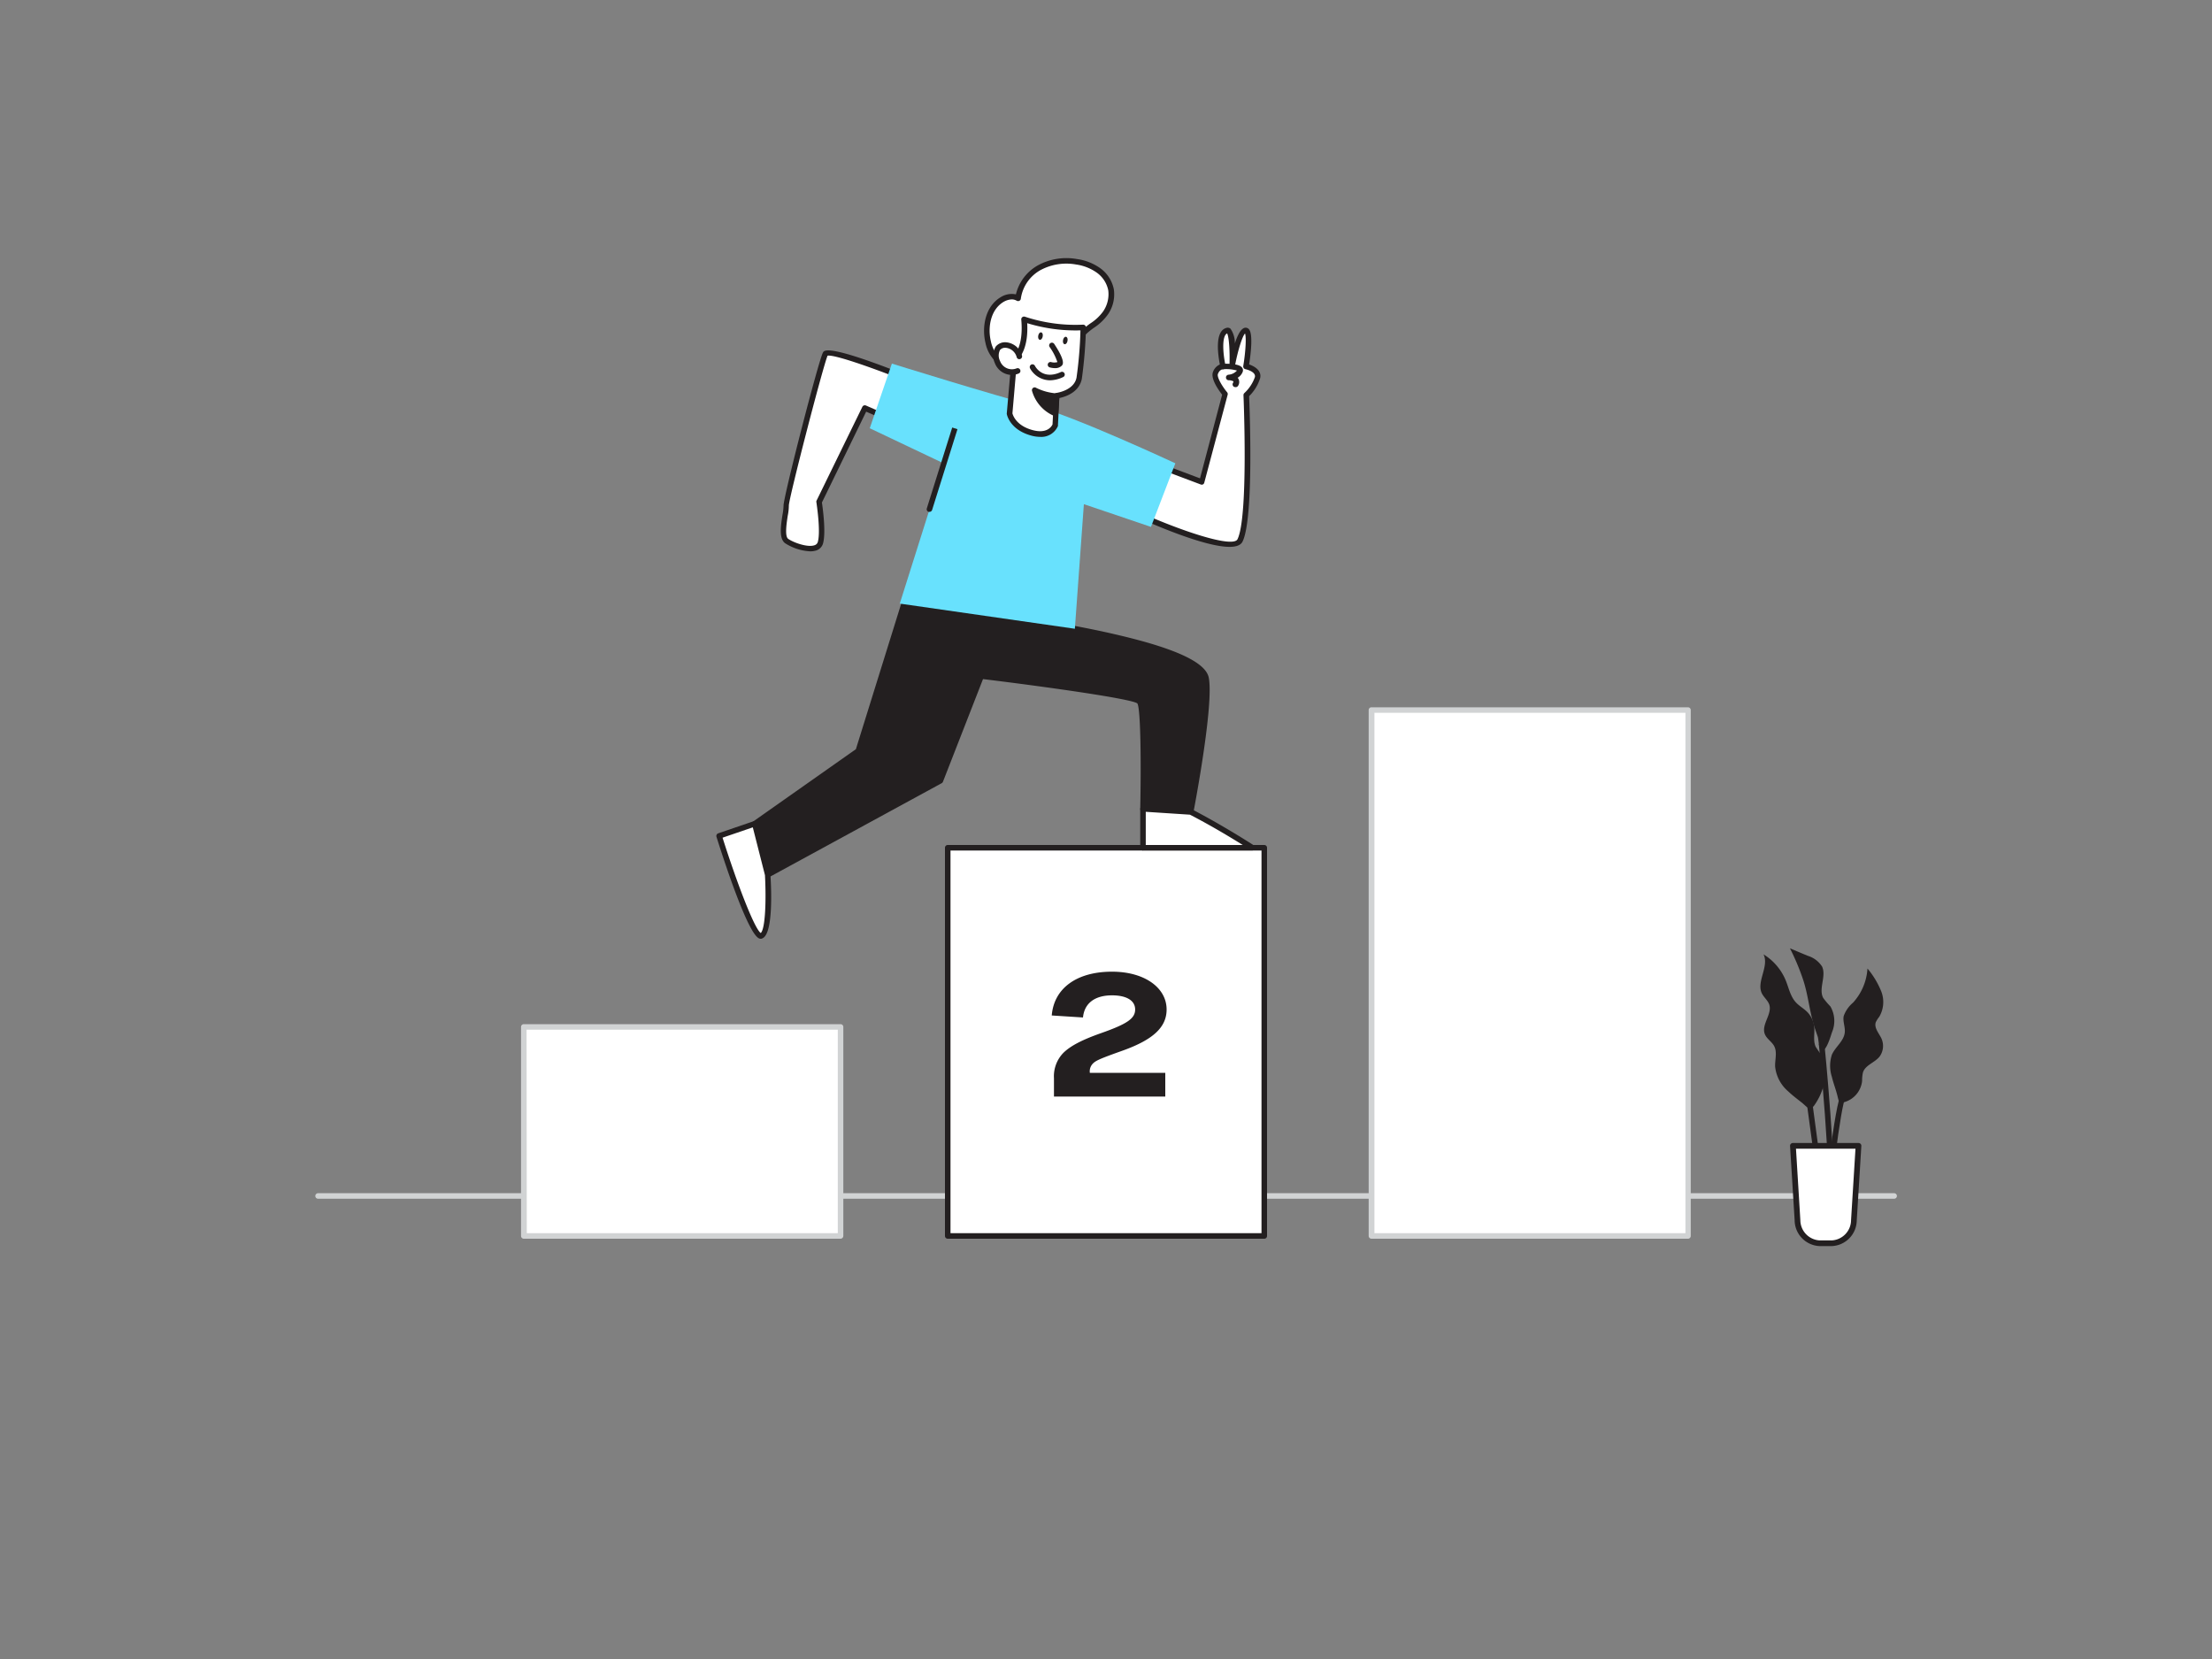 <svg xmlns="http://www.w3.org/2000/svg" viewBox="0 0 400 300"><rect x="0" y="0" width="400" height="300" fill="#808080" stroke="none"/><g id="_152_step_2_flatline" data-name="#152_step_2_flatline"><path d="M342.52,216.77h-285a.5.5,0,0,1-.5-.5.5.5,0,0,1,.5-.5h285a.5.5,0,0,1,.5.5A.5.5,0,0,1,342.52,216.77Z" fill="#d1d3d4"/><path d="M210.53,84.62l6.76,2.54,4.22-15.91s-2.2-2.65-1.73-3.81a1.61,1.61,0,0,1,1.36-1.16s-1.35-6,.76-6.51c1.17-.27.93,6.3.93,6.3s1.17-6.39,2.41-6.31.07,6.51.07,6.51,2.4.52,2.12,2a7.91,7.91,0,0,1-2.07,3.17s1,22.06-1.14,26.3c-1.54,3.07-19.4-5.13-19.4-5.13" fill="#fff"/><path d="M222.33,98.89c-4.6,0-14.29-4.25-17.72-5.83a.5.5,0,0,1,.42-.9c8.38,3.84,17.93,7,18.75,5.35,2-4.07,1.09-25.83,1.08-26.05a.49.49,0,0,1,.16-.38,7.16,7.16,0,0,0,1.91-2.91c.19-1-1.7-1.41-1.72-1.41a.51.51,0,0,1-.39-.57c.44-2.66.57-5.23.32-5.88-.47.44-1.31,3.07-1.82,5.85a.51.51,0,0,1-.55.41.5.5,0,0,1-.44-.52c.09-2.66-.1-5.2-.43-5.76-1,.47-.76,3.72-.27,5.88a.53.53,0,0,1-.1.42.51.51,0,0,1-.39.19s-.58,0-.9.84c-.23.58.81,2.3,1.66,3.31a.51.51,0,0,1,.1.45l-4.23,15.91a.46.46,0,0,1-.25.31.49.49,0,0,1-.41,0l-6.75-2.54a.5.5,0,1,1,.35-.93L217,86.5l4-15.13c-.6-.77-2.14-2.89-1.65-4.12a2.31,2.31,0,0,1,1.24-1.34c-.33-1.7-1-6.11,1.24-6.63a.76.76,0,0,1,.69.17,4.52,4.52,0,0,1,.78,2.66c.53-1.66,1.21-2.91,2-2.85a.77.77,0,0,1,.58.32c.74.92.27,4.65,0,6.32,1,.34,2.29,1.12,2,2.46a7.75,7.75,0,0,1-2,3.28c.1,2.46.87,22.2-1.2,26.32C224.34,98.62,223.5,98.89,222.33,98.89Z" fill="#231f20"/><path d="M167.5,69.85S150,62.61,149.25,64s-7.15,26.26-7.07,27.44-1.22,5.5.09,6.42,5.58,2.41,6.15.23-.26-7.29-.26-7.29l8.3-17,8.14,3.57" fill="#fff"/><path d="M146.53,99.7A9.27,9.27,0,0,1,142,98.25c-1.18-.82-.8-3.23-.5-5.16a10.35,10.35,0,0,0,.19-1.63c-.09-1.33,6.3-26.2,7.13-27.72.23-.44.95-1.76,18.88,5.65a.5.5,0,1,1-.38.93c-7.74-3.2-16.35-6.28-17.67-6-.85,2-7,25.79-7,27.09a9.6,9.6,0,0,1-.2,1.84c-.2,1.3-.58,3.73.08,4.19.93.66,3.52,1.61,4.78,1.15a.87.87,0,0,0,.59-.64c.53-2-.26-7-.26-7.08a.52.52,0,0,1,0-.3l8.3-17a.5.5,0,0,1,.65-.24l8.15,3.57a.5.5,0,0,1-.41.92l-7.7-3.38-8,16.43c.13.9.75,5.27.22,7.33a1.88,1.88,0,0,1-1.21,1.33A3.53,3.53,0,0,1,146.53,99.7Z" fill="#231f20"/><rect x="94.72" y="185.67" width="57.24" height="37.8" fill="#fff"/><path d="M152,224H94.72a.5.5,0,0,1-.5-.5v-37.8a.5.5,0,0,1,.5-.5H152a.5.5,0,0,1,.5.5v37.8A.51.51,0,0,1,152,224Zm-56.74-1h56.24v-36.8H95.22Z" fill="#d1d3d4"/><rect x="171.38" y="153.3" width="57.24" height="70.16" fill="#fff"/><path d="M228.62,224H171.38a.5.5,0,0,1-.5-.5V153.3a.5.5,0,0,1,.5-.5h57.24a.5.5,0,0,1,.5.5v70.17A.5.5,0,0,1,228.62,224Zm-56.74-1h56.24V153.8H171.88Z" fill="#231f20"/><rect x="248.04" y="128.37" width="57.24" height="95.1" fill="#fff"/><path d="M305.28,224H248a.51.51,0,0,1-.5-.5v-95.1a.5.5,0,0,1,.5-.5h57.24a.5.5,0,0,1,.5.5v95.1A.5.5,0,0,1,305.28,224Zm-56.74-1h56.24v-94.1H248.54Z" fill="#d1d3d4"/><path d="M188.56,112.73s28.29,4.11,29.53,9.85c1,4.76-2.77,24.22-2.77,24.22l-8.64-.5s.4-18.09-.61-19.4-28.63-4.64-28.63-4.64L170,141.19l-31.21,17L136.48,149l18.71-13.17,8.59-27.58Z" fill="#231f20"/><path d="M138.83,158.73a.65.65,0,0,1-.2,0,.5.5,0,0,1-.28-.34L136,149.08a.5.5,0,0,1,.2-.53l18.57-13.07,8.54-27.42a.5.5,0,0,1,.56-.34l24.77,4.52c.3,0,7.29,1.07,14.34,2.78,9.93,2.39,15,4.83,15.59,7.46,1,4.8-2.61,23.62-2.76,24.42a.5.5,0,0,1-.52.4l-8.63-.5a.5.5,0,0,1-.47-.51c.18-8.57.07-18.18-.52-19.09-1.11-.87-17.54-3.14-27.91-4.4l-7.25,18.58a.55.55,0,0,1-.23.25l-31.21,17A.53.53,0,0,1,138.83,158.73Zm-1.78-9.56,2.1,8.31,30.5-16.64L177,122.08a.53.53,0,0,1,.53-.31c8.37,1,27.94,3.5,29,4.83s.82,14.46.72,19.23l7.72.45c.55-2.88,3.6-19.38,2.69-23.59-.95-4.44-21.34-8.34-29.11-9.47h0l-24.34-4.44-8.46,27.16a.51.51,0,0,1-.19.26Z" fill="#231f20"/><path d="M330.14,193.74a5.09,5.09,0,0,0-.58-2.72,20.58,20.58,0,0,1-1.22-1.72c-.51-1.1-.15-2.4-.27-3.61a4.58,4.58,0,0,0-1.27-2.7c-.64-.64-1.46-1.08-2.06-1.74-1-1.1-1.28-2.64-1.84-4a10,10,0,0,0-4-4.67c1.08,2.18-1.38,5-.27,7.11.36.68,1,1.18,1.29,1.91.63,1.75-1.46,3.64-.79,5.38.33.87,1.26,1.37,1.7,2.19.58,1.11.12,2.46.17,3.71a6.82,6.82,0,0,0,2.36,4.47c.78.75,1.65,1.39,2.49,2.06,1,.81,1.43,1.66,2.31.36A11.16,11.16,0,0,0,330.14,193.74Z" fill="#231f20"/><path d="M331.26,194.73a6.52,6.52,0,0,1,0-4c.62-1.42,2.15-2.43,2.33-4,.12-1-.39-2-.19-3a5.65,5.65,0,0,1,1.69-2.42,10.07,10.07,0,0,0,2.61-6.17,15.43,15.43,0,0,1,2.48,4.11,5.26,5.26,0,0,1-.36,4.63,4.6,4.6,0,0,0-.63,1c-.3,1,.54,1.91,1,2.84a3.26,3.26,0,0,1-.31,3.35c-.88,1.1-2.59,1.53-3,2.87a6.43,6.43,0,0,0-.15,1.52,4.47,4.47,0,0,1-3.22,3.84c-1,.25-1-.16-1.21-1C332,197.05,331.54,195.91,331.26,194.73Z" fill="#231f20"/><path d="M327.93,185.12c-.74-2.57-1-5.26-1.82-7.81a41.6,41.6,0,0,0-2.43-5.82l3.19,1.34a4.7,4.7,0,0,1,2.61,1.94c.83,1.73-.67,4,.21,5.68A14.54,14.54,0,0,0,331,182a5.23,5.23,0,0,1,.28,4.67c-.22.65-1.19,4.06-2.05,3.11-.34-.37-.37-1.79-.52-2.3C328.44,186.7,328.16,185.92,327.93,185.12Z" fill="#231f20"/><path d="M329.45,219.27c-.63-4.2-2.62-19-2.64-19.15l1-.13c0,.15,2,14.94,2.64,19.13Z" fill="#231f20"/><path d="M330.65,223.2h-1c0-5,2.15-24.15,3.37-25.49l.74.67C332.9,199.52,330.69,217.16,330.65,223.2Z" fill="#231f20"/><path d="M331.73,222.26l-1,0c.47-10.72-1.81-33.28-1.83-33.5l1-.11C329.92,188.83,332.2,211.46,331.73,222.26Z" fill="#231f20"/><path d="M324.22,207.21h11.86l-.83,13.46a4.19,4.19,0,0,1-4,4.14H329a4.18,4.18,0,0,1-3.95-4.14Z" fill="#fff"/><path d="M331.29,225.33H329a4.71,4.71,0,0,1-4.47-4.62l-.83-13.47a.51.51,0,0,1,.52-.55h11.86a.51.51,0,0,1,.51.55l-.83,13.47A4.71,4.71,0,0,1,331.29,225.33Zm-6.52-17.61.79,12.92A3.69,3.69,0,0,0,329,224.3h2.29a3.69,3.69,0,0,0,3.44-3.66l.8-12.92Z" fill="#231f20"/><path d="M206.68,146.3v7l19.76,0s-5.32-3.48-11.13-6.48Z" fill="#fff"/><path d="M206.69,153.8a.5.5,0,0,1-.35-.14.49.49,0,0,1-.15-.36v-7a.51.51,0,0,1,.53-.5l8.64.5a.66.66,0,0,1,.2.06c5.77,3,11.12,6.47,11.17,6.5a.5.5,0,0,1-.27.92l-19.76,0Zm.5-7v6l17.54,0c-1.95-1.22-5.65-3.47-9.55-5.48Z" fill="#231f20"/><path d="M136.48,149,130,151.17s6,19,7.7,18.05,1.09-11,1.09-11Z" fill="#fff"/><path d="M137.6,169.76a.91.91,0,0,1-.32-.06c-2.06-.81-6.43-14.28-7.72-18.38a.51.51,0,0,1,.32-.63l6.44-2.2a.47.47,0,0,1,.4,0,.54.54,0,0,1,.25.32l2.34,9.27c.17,2.51.52,10.49-1.33,11.54A.76.76,0,0,1,137.6,169.76Zm-6.94-18.28c2.55,8.05,5.75,16.46,6.91,17.24.83-.78,1-5.94.76-10.46l-2.2-8.65Z" fill="#231f20"/><path d="M161.28,65.75l-4,11.69,13.43,6.38-8,25.33,31.66,4.55L196,91.17l12.13,4.11,4.41-11.5s-18.3-8.54-25.4-10.37S161.28,65.75,161.28,65.75Z" fill="#68e1fd"/><path d="M199.88,56.6a6,6,0,0,0,1-4.18,5.67,5.67,0,0,0-2.27-3.52,9.11,9.11,0,0,0-4-1.56,10.34,10.34,0,0,0-6.74,1.07,7.5,7.5,0,0,0-3.81,5.5,3,3,0,0,0-2.92.27c-2.46,1.47-3.17,4.85-2.51,7.65a6.65,6.65,0,0,0,1.14,2.56,7,7,0,0,0,2,1.65c3.37,2,8.06,2,10.89-.72,1.52-1.45,1.8-3.75,3.19-5.14S198.81,58.23,199.88,56.6Z" fill="#fff"/><path d="M187.05,67.94a11.07,11.07,0,0,1-5.5-1.47,6.44,6.44,0,0,1-3.36-4.53c-.65-2.76-.07-6.5,2.75-8.19a3.75,3.75,0,0,1,2.77-.52,8.2,8.2,0,0,1,4-5.26,10.78,10.78,0,0,1,7.07-1.12,9.4,9.4,0,0,1,4.18,1.65,6.15,6.15,0,0,1,2.46,3.84,6.37,6.37,0,0,1-1.08,4.53,9.39,9.39,0,0,1-2.5,2.39,12.89,12.89,0,0,0-1.56,1.27,7.54,7.54,0,0,0-1.41,2.32,9.06,9.06,0,0,1-1.8,2.83A8.49,8.49,0,0,1,187.05,67.94ZM183,54.14a3.19,3.19,0,0,0-1.54.46c-2.39,1.44-2.86,4.69-2.28,7.11a6,6,0,0,0,1.05,2.37,6.09,6.09,0,0,0,1.83,1.52c3.4,2,7.82,1.72,10.29-.64a8,8,0,0,0,1.58-2.53,8.82,8.82,0,0,1,1.61-2.61,14,14,0,0,1,1.68-1.37,8.47,8.47,0,0,0,2.26-2.13h0a5.51,5.51,0,0,0,.93-3.81,5.2,5.2,0,0,0-2.08-3.21,8.52,8.52,0,0,0-3.74-1.47,9.89,9.89,0,0,0-6.41,1A7.05,7.05,0,0,0,184.6,54a.47.47,0,0,1-.26.39.52.52,0,0,1-.47,0A1.81,1.81,0,0,0,183,54.14Z" fill="#231f20"/><path d="M191.08,71.56l-.27,5.31s-.81,2.39-4.32,1.38-3.93-3.47-3.93-3.47l.85-9.88s2.3-1.42,1.76-7.16a29.35,29.35,0,0,0,10.71,1.47,84.36,84.36,0,0,1-.74,9.19C194.6,71.13,191.08,71.56,191.08,71.56Z" fill="#fff"/><path d="M188.08,79a6.26,6.26,0,0,1-1.73-.27c-3.77-1.08-4.27-3.75-4.29-3.87a.48.48,0,0,1,0-.12l.86-9.88a.48.48,0,0,1,.23-.38s2-1.4,1.53-6.69a.5.5,0,0,1,.66-.52,29,29,0,0,0,10.5,1.44.49.49,0,0,1,.38.14.47.47,0,0,1,.16.37,81.76,81.76,0,0,1-.75,9.28c-.49,2.48-3,3.26-4.07,3.48l-.25,4.91a.35.35,0,0,1,0,.14A3.27,3.27,0,0,1,188.08,79Zm-5-4.25c.09.34.67,2.19,3.56,3,2.73.78,3.55-.69,3.69-1l.27-5.23a.5.5,0,0,1,.44-.47s3.17-.42,3.63-2.76a74,74,0,0,0,.71-8.55,29.88,29.88,0,0,1-9.63-1.3c.24,4.44-1.26,6.2-1.84,6.71Zm7.75,2.12h0Z" fill="#231f20"/><path d="M184.29,64.48a2.75,2.75,0,0,0-2.41-2.05,1.7,1.7,0,0,0-1.46.57,2.67,2.67,0,0,0-.09,2.49,2.83,2.83,0,0,0,1.49,1.57,2.86,2.86,0,0,0,2.17,0" fill="#fff"/><path d="M183,67.8a3.25,3.25,0,0,1-1.34-.28,3.31,3.31,0,0,1-1.76-1.86,3.17,3.17,0,0,1,.17-3,2.19,2.19,0,0,1,1.89-.76,3.26,3.26,0,0,1,2.86,2.45.51.51,0,0,1-.39.59.49.49,0,0,1-.59-.39,2.26,2.26,0,0,0-2-1.66,1.23,1.23,0,0,0-1,.39,2.19,2.19,0,0,0,0,2,2.29,2.29,0,0,0,3,1.33.5.5,0,0,1,.65.29.49.49,0,0,1-.28.64A3.17,3.17,0,0,1,183,67.8Z" fill="#231f20"/><path d="M190.84,66.57a3.56,3.56,0,0,1-1-.13.5.5,0,0,1-.36-.61.5.5,0,0,1,.61-.35,2.14,2.14,0,0,0,1.12,0,10.19,10.19,0,0,0-1.38-2.7.5.5,0,1,1,.83-.55c2.06,3.12,1.54,3.68,1.35,3.89A1.63,1.63,0,0,1,190.84,66.57Z" fill="#231f20"/><path d="M191.08,71.56a10.61,10.61,0,0,1-4-1,6.49,6.49,0,0,0,3.76,4.23Z" fill="#231f20"/><path d="M190.86,75.25l-.16,0a7,7,0,0,1-4.08-4.58.5.5,0,0,1,.2-.53.48.48,0,0,1,.56,0,9.87,9.87,0,0,0,3.73,1,.49.49,0,0,1,.46.53l-.21,3.19a.47.47,0,0,1-.22.38A.47.47,0,0,1,190.86,75.25ZM188,71.49A5.81,5.81,0,0,0,190.42,74l.13-2A13.62,13.62,0,0,1,188,71.49Z" fill="#231f20"/><ellipse cx="188.15" cy="60.77" rx="0.68" ry="0.41" transform="translate(93.23 234.22) rotate(-79.21)" fill="#231f20"/><ellipse cx="192.64" cy="61.57" rx="0.68" ry="0.41" transform="translate(96.09 239.28) rotate(-79.21)" fill="#231f20"/><path d="M186.71,66.38s1.52,3.08,5.3,1.37" fill="#fff"/><path d="M189.85,68.77a4.17,4.17,0,0,1-3.59-2.17.51.51,0,0,1,.22-.67.5.5,0,0,1,.67.23c.06.12,1.38,2.62,4.66,1.13a.5.5,0,1,1,.41.91A5.68,5.68,0,0,1,189.85,68.77Z" fill="#231f20"/><path d="M221.14,66.28s3.47-.14,3.05.84-2,1.15-2,1.15,1.87-.07,1.17,1.24" fill="#fff"/><path d="M223.39,70a.52.52,0,0,1-.24-.05.51.51,0,0,1-.2-.68c.11-.21.1-.31.09-.32s-.47-.2-.81-.19a.5.5,0,0,1-.07-1,2.29,2.29,0,0,0,1.52-.75,7.24,7.24,0,0,0-2.52-.24.5.5,0,1,1,0-1c1.07,0,2.95,0,3.46.72a.82.82,0,0,1,.07.82,2.14,2.14,0,0,1-.88,1l.12.16a1.25,1.25,0,0,1-.06,1.32A.49.49,0,0,1,223.39,70Z" fill="#231f20"/><path d="M168.07,92.56l-.15,0a.5.5,0,0,1-.32-.63c.13-.43,4.59-14.62,4.59-14.62l.95.3-4.59,14.62A.5.5,0,0,1,168.07,92.56Z" fill="#231f20"/><path d="M197.08,194h13.64v4.29H190.59V195a6.07,6.07,0,0,1,1.71-4.62c1.31-1.28,3.42-2.36,6.76-3.54,4.74-1.67,6.21-2.65,6.21-4.29s-1.59-2.56-4.18-2.56c-3.1,0-5,1.41-5.25,4l-5.65-.36c.4-4.94,4.54-7.92,10.9-7.92,5.85,0,9.87,2.88,9.87,6.84,0,3.24-2.5,5.47-7.88,7.41-4.33,1.54-5,1.86-5.53,2.45A2,2,0,0,0,197.08,194Z" fill="#231f20"/></g></svg>